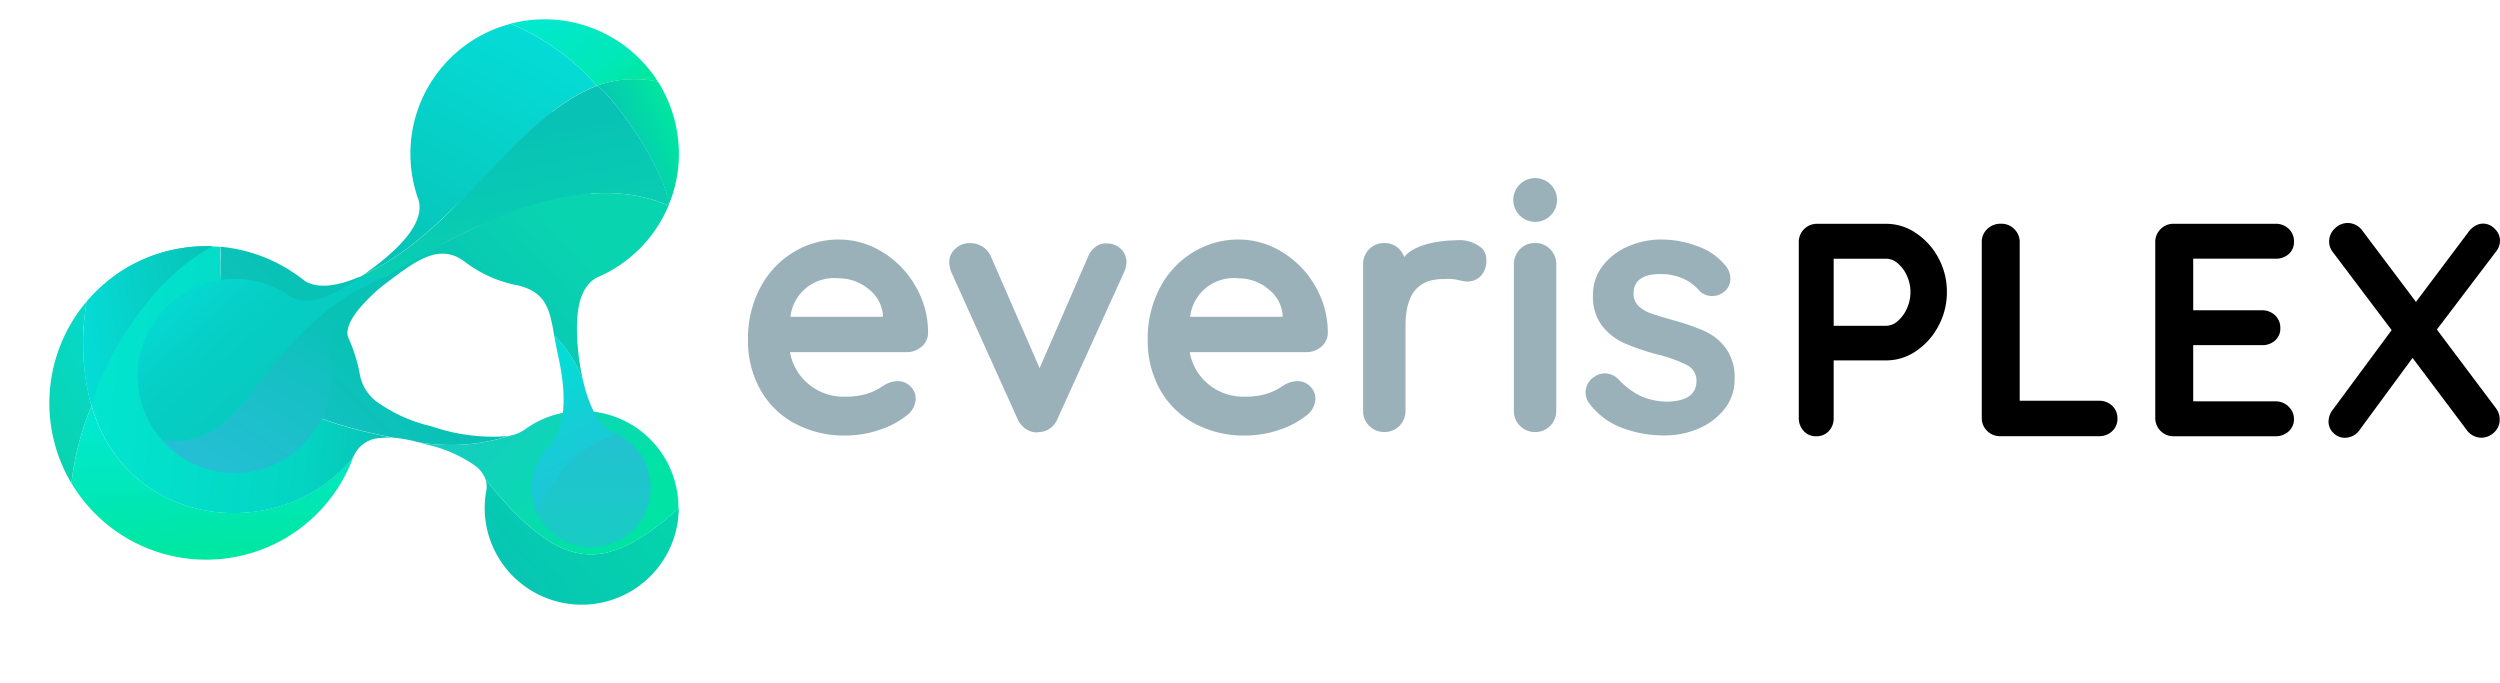 <svg xmlns="http://www.w3.org/2000/svg" xmlns:xlink="http://www.w3.org/1999/xlink" width="201.234" height="55" viewBox="0 0 201.234 55">
    <defs>
        <linearGradient id="rbnzzi5s6b" x1=".402" x2=".576" y1=".993" y2=".198" gradientUnits="objectBoundingBox">
            <stop offset="0" stop-color="#00e79f"/>
            <stop offset="1" stop-color="#01e8d1"/>
        </linearGradient>
        <linearGradient id="j4dotfmf1c" x1=".196" x2="1.252" y1="1.013" y2="-.514" gradientUnits="objectBoundingBox">
            <stop offset="0" stop-color="#09d4b0"/>
            <stop offset="1" stop-color="#05dcd7"/>
        </linearGradient>
        <linearGradient id="3sdmf7q0zd" x1=".011" x2=".963" y1=".565" y2=".805" gradientUnits="objectBoundingBox">
            <stop offset="0" stop-color="#01e8d1"/>
            <stop offset=".741" stop-color="#04d5c3"/>
            <stop offset="1" stop-color="#08c2b5"/>
        </linearGradient>
        <linearGradient id="p6yjfytqca" x2="1" y1=".5" y2=".5" gradientUnits="objectBoundingBox">
            <stop offset="0" stop-color="#05dcd7"/>
            <stop offset="1" stop-color="#08c2b5"/>
        </linearGradient>
        <linearGradient id="bgkd0o3h2e" x1="-.063" x2="1.913" y1="1.083" y2=".221" gradientUnits="objectBoundingBox">
            <stop offset="0" stop-color="#08c2b5"/>
            <stop offset="1" stop-color="#00e3a4"/>
        </linearGradient>
        <linearGradient id="yx60ksa2bf" x1="1.095" x2="-.285" y1=".279" y2="-.946" gradientUnits="objectBoundingBox">
            <stop offset="0" stop-color="#00e3a4"/>
            <stop offset=".361" stop-color="#12d1bc"/>
            <stop offset="1" stop-color="#25bfd5"/>
        </linearGradient>
        <linearGradient id="ihtlebt33g" x1=".508" x2="-.185" y1=".495" y2=".924" gradientUnits="objectBoundingBox">
            <stop offset="0" stop-color="#08c2b5"/>
            <stop offset="1" stop-color="#25bfd5"/>
        </linearGradient>
        <linearGradient id="zxlp0h47ih" x1=".625" x2=".794" y1=".127" y2="1.119" gradientUnits="objectBoundingBox">
            <stop offset="0" stop-color="#05dcd7"/>
            <stop offset=".369" stop-color="#15ced6"/>
            <stop offset="1" stop-color="#25bfd5"/>
        </linearGradient>
        <linearGradient id="58ucpggq4i" x1=".612" x2=".249" y1="-.262" y2="1.992" gradientUnits="objectBoundingBox">
            <stop offset="0" stop-color="#25bfd5"/>
            <stop offset=".761" stop-color="#13d1bd"/>
            <stop offset="1" stop-color="#00e3a4"/>
        </linearGradient>
        <linearGradient id="37kparashj" x1=".876" x2=".096" y1=".14" y2="1.033" xlink:href="#p6yjfytqca"/>
        <linearGradient id="th7cyw63xk" x1=".067" x2=".865" y1="-.009" y2=".881" gradientUnits="objectBoundingBox">
            <stop offset="0" stop-color="#01e8d1"/>
            <stop offset=".741" stop-color="#01e8b8"/>
            <stop offset="1" stop-color="#00e79f"/>
        </linearGradient>
        <linearGradient id="qz0hnhffwl" x1=".019" x2=".78" y1=".782" y2=".201" gradientUnits="objectBoundingBox">
            <stop offset="0" stop-color="#25bfd5"/>
            <stop offset=".569" stop-color="#17c0c5"/>
            <stop offset="1" stop-color="#08c2b5"/>
        </linearGradient>
        <linearGradient id="s40kmhzhcm" x1=".137" x2="1.086" y1="-.017" y2=".982" gradientUnits="objectBoundingBox">
            <stop offset="0" stop-color="#05dcd7"/>
            <stop offset=".259" stop-color="#06cfc6"/>
            <stop offset="1" stop-color="#08c2b5"/>
        </linearGradient>
        <linearGradient id="5whvvk0asn" x1=".621" x2=".75" y1=".184" y2="1.224" gradientUnits="objectBoundingBox">
            <stop offset="0" stop-color="#08c2b5"/>
            <stop offset="1" stop-color="#09d4b0"/>
        </linearGradient>
        <linearGradient id="au4vlkyzzo" x1=".622" x2=".045" y1=".231" y2=".517" gradientUnits="objectBoundingBox">
            <stop offset="0" stop-color="#09d4b0"/>
            <stop offset="1" stop-color="#08c2b5"/>
        </linearGradient>
        <linearGradient id="zawludq4up" x1=".966" x2=".145" y1=".25" y2=".637" gradientUnits="objectBoundingBox">
            <stop offset="0" stop-color="#00e79f"/>
            <stop offset="1" stop-color="#08c2b5"/>
        </linearGradient>
    </defs>
    <g fill-rule="evenodd">
        <path fill="#06cfd2" d="M1.984 8.538C1.4 8.308.706 8.007 0 7.707 4.535 6.575 10.432 2.578 10.69.475a4.213 4.213 0 0 1 .077-.426c-.021.1-.042.2-.056.293a9.092 9.092 0 0 0 7.819 4.682l.035-.035a4.789 4.789 0 0 1-3.046 1.174 4.84 4.84 0 0 1-3.081-1.034c-1.013-.8-6.631 1.125-10.453 3.41zm8.79-8.5L10.781 0z" transform="rotate(-9 53.15 4.183) translate(26.386 10.581)"/>
        <path fill="url(#rbnzzi5s6b)" d="M2.571 0c1.39 10.571 13.66 13.3 20.1 7.378.007.021.007.042.014.063A12.62 12.62 0 0 1 0 5.876 23.137 23.137 0 0 1 2.571 0z" transform="rotate(-9 53.15 4.183) translate(.904 25.17)"/>
        <path fill="url(#j4dotfmf1c)" d="M4.391 0c-.021.063-.035.133-.056.21a19.481 19.481 0 0 0-.866 8.16A23.136 23.136 0 0 0 .9 14.247 12.629 12.629 0 0 1 4.391 0z" transform="rotate(-9 53.15 4.183) translate(0 16.806)"/>
        <path fill="url(#3sdmf7q0zd)" d="M12.406.386a9.276 9.276 0 0 0-.231 1.314c-1.509 9.824 3.689 13.122 11.48 16.021a4.318 4.318 0 0 0-.9-.119 2.427 2.427 0 0 0-2.417 1.1c-.035.035-.07.063-.1.1-7.9 7.26-24.566 1.516-19.179-15.749A12.618 12.618 0 0 1 12.406.393z" transform="rotate(-9 53.15 4.183) translate(3.346 13.758)"/>
        <path fill="url(#p6yjfytqca)" d="M.131 11.42a19.589 19.589 0 0 1 .936-8.37 13.5 13.5 0 0 1 2.879-1.873A12.533 12.533 0 0 1 9.011 0a12.352 12.352 0 0 1 2.753.245C5.294 2.491.69 9.729.131 11.42z" transform="rotate(-9 53.15 4.183) translate(3.345 13.75)"/>
        <path fill="url(#bgkd0o3h2e)" d="M15.5 4.674l.021.014A7.813 7.813 0 0 1 0 3.57v-.027A7.677 7.677 0 0 1 .441.874 1.912 1.912 0 0 0 .546.2 2.009 2.009 0 0 0 .532 0c4.751 8.161 8.063 9.146 14.959 4.7z" transform="rotate(-9 53.15 4.183) translate(33.351 35.999)"/>
        <path fill="url(#yx60ksa2bf)" d="M7.183 1.175l.147-.021a3.125 3.125 0 0 0 1.265-.3A7.7 7.7 0 0 1 11.99 0a7.755 7.755 0 0 1 7.944 7.61 8.308 8.308 0 0 1-.1 1.446c-6.9 4.451-10.215 3.466-14.966-4.709a2.439 2.439 0 0 0-.636-1.223A11.016 11.016 0 0 0 .608.8L0 .525a15.407 15.407 0 0 0 7.183.65z" transform="rotate(-9 53.15 4.183) translate(29.013 31.645)"/>
        <path fill="url(#ihtlebt33g)" d="M11.124 4.15c.7.3 1.356.58 1.935.811l.049.021c-.063.035-.126.077-.189.112l-.028.014C10.761 6.414 9.21 7.8 9.5 8.88a12.585 12.585 0 0 1 .44 3.053 3.559 3.559 0 0 0 .95 2.3 12.275 12.275 0 0 0 4.087 2.69 15.088 15.088 0 0 0 5.932 1.74l.021.014a15.407 15.407 0 0 1-7.183-.65 12.553 12.553 0 0 0-2.012-.7C3.613 14.3-1.7 10.851.5 0a12.64 12.64 0 0 1 6.1 3.626c.887.957 2.585 1 4.535.51z" transform="rotate(-9 53.15 4.183) translate(15.262 14.137)"/>
        <path fill="#25bfd5" d="M7.819 8.469A9.14 9.14 0 0 1 0 3.788 4.7 4.7 0 0 1 4.6 0a4.8 4.8 0 0 1 3.212 8.469z" transform="rotate(-9 53.15 4.183) translate(37.097 7.142)"/>
        <path fill="url(#zxlp0h47ih)" d="M5.514 3.989c-.014-.209-.028-.412 0 0zm1.7 4.451a5.258 5.258 0 0 1 .524.349l-.168-.126a9.023 9.023 0 0 0-7.254 5.646A4.911 4.911 0 0 1 0 12.7a4.8 4.8 0 0 1 1.972-3.98c1.761-1.286 2.054-4.346 1.859-7.2-.008-.109-.05-1.52-.05-1.52a9.53 9.53 0 0 1 1.733 4.018c0-.007.161 3.529 1.7 4.416zm.524.349a.379.379 0 0 1 .063.049.39.39 0 0 1-.065-.048z" transform="rotate(-9 53.15 4.183) translate(37.362 25.372)"/>
        <path fill="url(#58ucpggq4i)" d="M0 5.646A9.013 9.013 0 0 1 7.252 0 4.8 4.8 0 1 1 .007 5.646z" transform="rotate(-9 53.15 4.183) translate(37.677 34.043)"/>
        <path fill="url(#37kparashj)" d="M14.792 0a18.59 18.59 0 0 1 6.072 6.016C14.051 7.441 7.965 15.84 0 18.076c.112-.056.231-.112.343-.175 2.7-1.376 5.254-3.186 4.891-5.17a10.2 10.2 0 0 1-.175-1.747A10.807 10.807 0 0 1 14.8 0z" transform="rotate(-9 53.15 4.183) translate(26.812 .058)"/>
        <path fill="url(#th7cyw63xk)" d="M11.2 7.01h-.014c-.056-.154-.112-.307-.168-.454.064.144.127.301.182.454zm-5.128-.943A18.59 18.59 0 0 0 0 .051C.279.023.559.009.845 0a10.807 10.807 0 0 1 10.146 6.514 9.158 9.158 0 0 0-4.926-.447h.007z" transform="rotate(-9 53.15 4.183) translate(41.597)"/>
        <path fill="url(#qz0hnhffwl)" d="M20.563.168c-.475.245-.957.5-1.446.755-2.439 1.222-4.773 2.577-4.724 4.96a6.147 6.147 0 0 1-.021.72.89.89 0 0 0-.014.189 7.833 7.833 0 0 1-1.244 3.536 8.955 8.955 0 0 1-3.081 2.725A7.812 7.812 0 0 1 0 10.257C7.281 12.3 8.552 2.781 19.962 0a4.471 4.471 0 0 1 .594.161z" transform="rotate(-9 53.15 4.183) translate(8.66 18.532)"/>
        <path fill="url(#s40kmhzhcm)" d="M.076 6.7a7.808 7.808 0 0 1 13.136-4.525c1.16 1.111 3.3.524 5.506-.5.9-.007 1.481.028 2.452.1C9.774 4.564 8.5 14.066 1.229 12.026A7.823 7.823 0 0 1 .076 6.7z" transform="rotate(-9 53.15 4.183) translate(7.431 16.77)"/>
        <path fill="url(#5whvvk0asn)" d="M8.594 12.095c-.014-.007-.021-.021-.035-.028.014.007.021.021.035.028zm-.475-.349a.148.148 0 0 1-.042-.028.144.144 0 0 1 .042.027zm-.077-.046a.341.341 0 0 0-.049-.021.335.335 0 0 0 .049.021zm-.242-.115l-.049-.021c.012.007.033.014.049.021zm-4.541.957c-.252-.028-.5-.056-.755-.077 6.547-2.69 16.468-6.372 23.239-2.04h.014C26.055 7.455 22.366.44 21.548 0 14.736 1.425 8.65 9.824.678 12.06c-.224.112-.454.224-.678.328a21.671 21.671 0 0 1 2.5.084" transform="rotate(-9 53.15 4.183) translate(26.135 6.081)"/>
        <path fill="url(#au4vlkyzzo)" d="M14.254 14.892a9.488 9.488 0 0 0-1.733-4.018c-.028-2.026-.049-3.521-2.257-4.43a10.142 10.142 0 0 1-3.85-2.473C4.765 2.168 2.8 3.042.608 4.188.4 4.132.2 4.083 0 4.034 6.554 1.337 16.476-2.338 23.246 2A10.81 10.81 0 0 1 16.8 6.773c-1.831.482-2.41 2.955-2.564 5.59a19.123 19.123 0 0 0 .018 2.529z" transform="rotate(-9 53.15 4.183) translate(28.622 14.505)"/>
        <path fill="url(#zawludq4up)" d="M4.947.655a.657.657 0 0 0-.105-.076A9.055 9.055 0 0 0 0 .166c.817.44 4.472 7.392 4.206 10.383a.09.09 0 0 1-.007.042 10.7 10.7 0 0 0 1.607-5.9A10.818 10.818 0 0 0 4.968.725a.327.327 0 0 0-.035-.07z" transform="rotate(-9 53.15 4.183) translate(47.669 5.901)"/>
    </g>
    <path d="M14.86-73.039a4.219 4.219 0 0 1 2.37.745 5.515 5.515 0 0 1 1.808 2 5.661 5.661 0 0 1 .684 2.748 5.682 5.682 0 0 1-.684 2.736 5.488 5.488 0 0 1-1.808 2.02 4.219 4.219 0 0 1-2.37.745h-4.251v4.617a1.5 1.5 0 0 1-.391 1.075 1.344 1.344 0 0 1-1.026.415 1.3 1.3 0 0 1-1-.428 1.516 1.516 0 0 1-.392-1.062v-14.12a1.443 1.443 0 0 1 .428-1.063 1.443 1.443 0 0 1 1.063-.428zm0 8.208a1.4 1.4 0 0 0 .916-.391 2.881 2.881 0 0 0 .733-1.014 3.144 3.144 0 0 0 .281-1.307 3.144 3.144 0 0 0-.281-1.307 2.76 2.76 0 0 0-.733-1 1.424 1.424 0 0 0-.916-.379h-4.251v5.4zm17.1 6.034a1.489 1.489 0 0 1 1.063.4 1.363 1.363 0 0 1 .428 1.038 1.335 1.335 0 0 1-.428 1.014 1.489 1.489 0 0 1-1.063.4h-7.94a1.443 1.443 0 0 1-1.063-.428 1.443 1.443 0 0 1-.428-1.063v-14.12a1.422 1.422 0 0 1 .44-1.063 1.545 1.545 0 0 1 1.124-.428 1.454 1.454 0 0 1 1.05.428 1.422 1.422 0 0 1 .44 1.063V-58.8zm14.209.049a1.443 1.443 0 0 1 1.063.428 1.358 1.358 0 0 1 .428.989 1.3 1.3 0 0 1-.428 1 1.516 1.516 0 0 1-1.063.391h-8.183a1.443 1.443 0 0 1-1.063-.428 1.443 1.443 0 0 1-.428-1.063v-14.12a1.443 1.443 0 0 1 .428-1.063 1.443 1.443 0 0 1 1.063-.428h8.184a1.489 1.489 0 0 1 1.063.4 1.363 1.363 0 0 1 .427 1.042 1.276 1.276 0 0 1-.415.989 1.534 1.534 0 0 1-1.075.379h-6.62v4.153h5.521a1.489 1.489 0 0 1 1.063.4 1.363 1.363 0 0 1 .428 1.038 1.276 1.276 0 0 1-.415.989 1.533 1.533 0 0 1-1.075.379h-5.523v4.52zm17.757.562a1.466 1.466 0 0 1 .293.9 1.349 1.349 0 0 1-.464 1.05 1.477 1.477 0 0 1-1 .415 1.464 1.464 0 0 1-1.2-.635l-4.349-5.79-4.224 5.746a1.456 1.456 0 0 1-1.221.684 1.268 1.268 0 0 1-.928-.391 1.241 1.241 0 0 1-.391-.9 1.585 1.585 0 0 1 .366-1l4.715-6.376-4.715-6.254a1.359 1.359 0 0 1-.318-.879 1.4 1.4 0 0 1 .464-1.05 1.461 1.461 0 0 1 1.026-.44 1.464 1.464 0 0 1 1.2.635l4.3 5.717 4.2-5.594a1.8 1.8 0 0 1 .562-.525 1.261 1.261 0 0 1 .635-.183 1.293 1.293 0 0 1 .953.428 1.325 1.325 0 0 1 .415.941 1.424 1.424 0 0 1-.318.879l-4.764 6.278z" transform="translate(136.99 91.055)"/>
    <path fill="#9ab1ba" d="M-923.682 12974.1a5.82 5.82 0 0 1-2.643-2.018 1.389 1.389 0 0 1-.255-.853 1.494 1.494 0 0 1 .739-1.252 1.516 1.516 0 0 1 .824-.256 1.605 1.605 0 0 1 1.137.541 6.029 6.029 0 0 0 1.776 1.307 5.3 5.3 0 0 0 2.231.426q2.217-.083 2.217-1.676a1.362 1.362 0 0 0-.753-1.252 10.8 10.8 0 0 0-2.345-.852 20.318 20.318 0 0 1-2.686-.909 4.773 4.773 0 0 1-1.791-1.379 3.818 3.818 0 0 1-.754-2.486 3.761 3.761 0 0 1 .782-2.374 5.148 5.148 0 0 1 2.046-1.563 6.625 6.625 0 0 1 2.687-.553 8.221 8.221 0 0 1 2.9.539 5.017 5.017 0 0 1 2.274 1.592 1.578 1.578 0 0 1 .369 1.023 1.314 1.314 0 0 1-.54 1.078 1.424 1.424 0 0 1-.91.313 1.387 1.387 0 0 1-1.023-.4 3.6 3.6 0 0 0-1.322-.994 4.357 4.357 0 0 0-1.833-.369q-2.16 0-2.161 1.563a1.329 1.329 0 0 0 .4 1.006 2.7 2.7 0 0 0 1.009.6q.611.212 1.72.525a18.871 18.871 0 0 1 2.558.88 4.392 4.392 0 0 1 1.734 1.394 3.991 3.991 0 0 1 .71 2.473 3.786 3.786 0 0 1-.824 2.431 5.256 5.256 0 0 1-2.117 1.579 6.884 6.884 0 0 1-2.658.537 9.625 9.625 0 0 1-3.498-.621zm-34.435-.371a6.929 6.929 0 0 1-2.743-2.741 8.005 8.005 0 0 1-.967-3.937 8.716 8.716 0 0 1 1.024-4.292 7.256 7.256 0 0 1 2.7-2.828 6.974 6.974 0 0 1 3.582-.979 6.641 6.641 0 0 1 3.538 1.021 7.652 7.652 0 0 1 2.658 2.758 7.411 7.411 0 0 1 .995 3.751 1.462 1.462 0 0 1-.541 1.11 1.811 1.811 0 0 1-1.193.426h-9.38a4.288 4.288 0 0 0 1.564 2.629 4.358 4.358 0 0 0 2.756.953 6.086 6.086 0 0 0 1.819-.215 4.766 4.766 0 0 0 1.038-.454q.383-.24.526-.327a2.158 2.158 0 0 1 .966-.255 1.393 1.393 0 0 1 1.023.425 1.367 1.367 0 0 1 .427 1 1.775 1.775 0 0 1-.8 1.394 6.829 6.829 0 0 1-2.132 1.107 8.338 8.338 0 0 1-2.7.453 8.377 8.377 0 0 1-4.16-1.002zm-.3-8.555h7.447v-.2a2.936 2.936 0 0 0-1.166-2.046 3.683 3.683 0 0 0-2.387-.852 3.527 3.527 0 0 0-3.892 3.095zm-31.876 8.555a6.928 6.928 0 0 1-2.743-2.741 8.005 8.005 0 0 1-.966-3.937 8.719 8.719 0 0 1 1.023-4.292 7.258 7.258 0 0 1 2.7-2.828 6.973 6.973 0 0 1 3.582-.979 6.64 6.64 0 0 1 3.538 1.021 7.654 7.654 0 0 1 2.658 2.758 7.413 7.413 0 0 1 .995 3.751 1.463 1.463 0 0 1-.541 1.11 1.812 1.812 0 0 1-1.193.426h-9.38a4.288 4.288 0 0 0 1.564 2.629 4.359 4.359 0 0 0 2.756.953 6.082 6.082 0 0 0 1.819-.215 4.766 4.766 0 0 0 1.038-.454q.383-.24.526-.327a2.159 2.159 0 0 1 .966-.255 1.393 1.393 0 0 1 1.023.425 1.367 1.367 0 0 1 .427 1 1.775 1.775 0 0 1-.8 1.394 6.833 6.833 0 0 1-2.132 1.107 8.338 8.338 0 0 1-2.7.453 8.373 8.373 0 0 1-4.158-1.002zm-.3-8.555h7.448v-.2a2.937 2.937 0 0 0-1.166-2.046 3.683 3.683 0 0 0-2.387-.852 3.527 3.527 0 0 0-3.892 3.095zm18.916 9a1.968 1.968 0 0 1-.64-.811l-5.287-11.712a2.248 2.248 0 0 1-.2-.909 1.42 1.42 0 0 1 .483-1.036 1.644 1.644 0 0 1 1.194-.468 1.834 1.834 0 0 1 .995.283 1.747 1.747 0 0 1 .682.8l3.922 8.98 3.894-8.953a1.872 1.872 0 0 1 .625-.824 1.337 1.337 0 0 1 .881-.256 1.565 1.565 0 0 1 1.137.44 1.462 1.462 0 0 1 .454 1.093 2.179 2.179 0 0 1-.227.853l-5.315 11.712a1.776 1.776 0 0 1-.583.768 1.59 1.59 0 0 1-.867.313l-.255.027a1.5 1.5 0 0 1-.89-.306zm39.807-.229a1.7 1.7 0 0 1-.484-1.236v-11.738a1.7 1.7 0 0 1 .484-1.236 1.633 1.633 0 0 1 1.222-.5 1.633 1.633 0 0 1 1.223.5 1.7 1.7 0 0 1 .483 1.236v11.738a1.7 1.7 0 0 1-.483 1.236 1.632 1.632 0 0 1-1.223.5 1.632 1.632 0 0 1-1.219-.506zm-12.137 0a1.7 1.7 0 0 1-.484-1.236v-11.738a1.7 1.7 0 0 1 .484-1.236 1.633 1.633 0 0 1 1.222-.5 1.633 1.633 0 0 1 1.222.5 1.713 1.713 0 0 1 .38.618c.021.052.7-1.351 4.6-1.351a2.764 2.764 0 0 1 1.658.654 1.318 1.318 0 0 1 .355.916 1.754 1.754 0 0 1-.455 1.32 1.49 1.49 0 0 1-1.079.441 3.511 3.511 0 0 1-.76-.131 4.036 4.036 0 0 0-1.13-.069 4.158 4.158 0 0 0-1.193.158c-1.272.433-1.891 1.555-1.891 3.681v6.736a1.7 1.7 0 0 1-.483 1.236 1.632 1.632 0 0 1-1.222.5 1.632 1.632 0 0 1-1.217-.505zm11.605-18.177a1.761 1.761 0 0 1 1.761-1.762 1.761 1.761 0 0 1 1.762 1.762 1.762 1.762 0 0 1-1.762 1.762 1.762 1.762 0 0 1-1.759-1.767z" transform="translate(1054.211 -12939.671)"/>
</svg>
